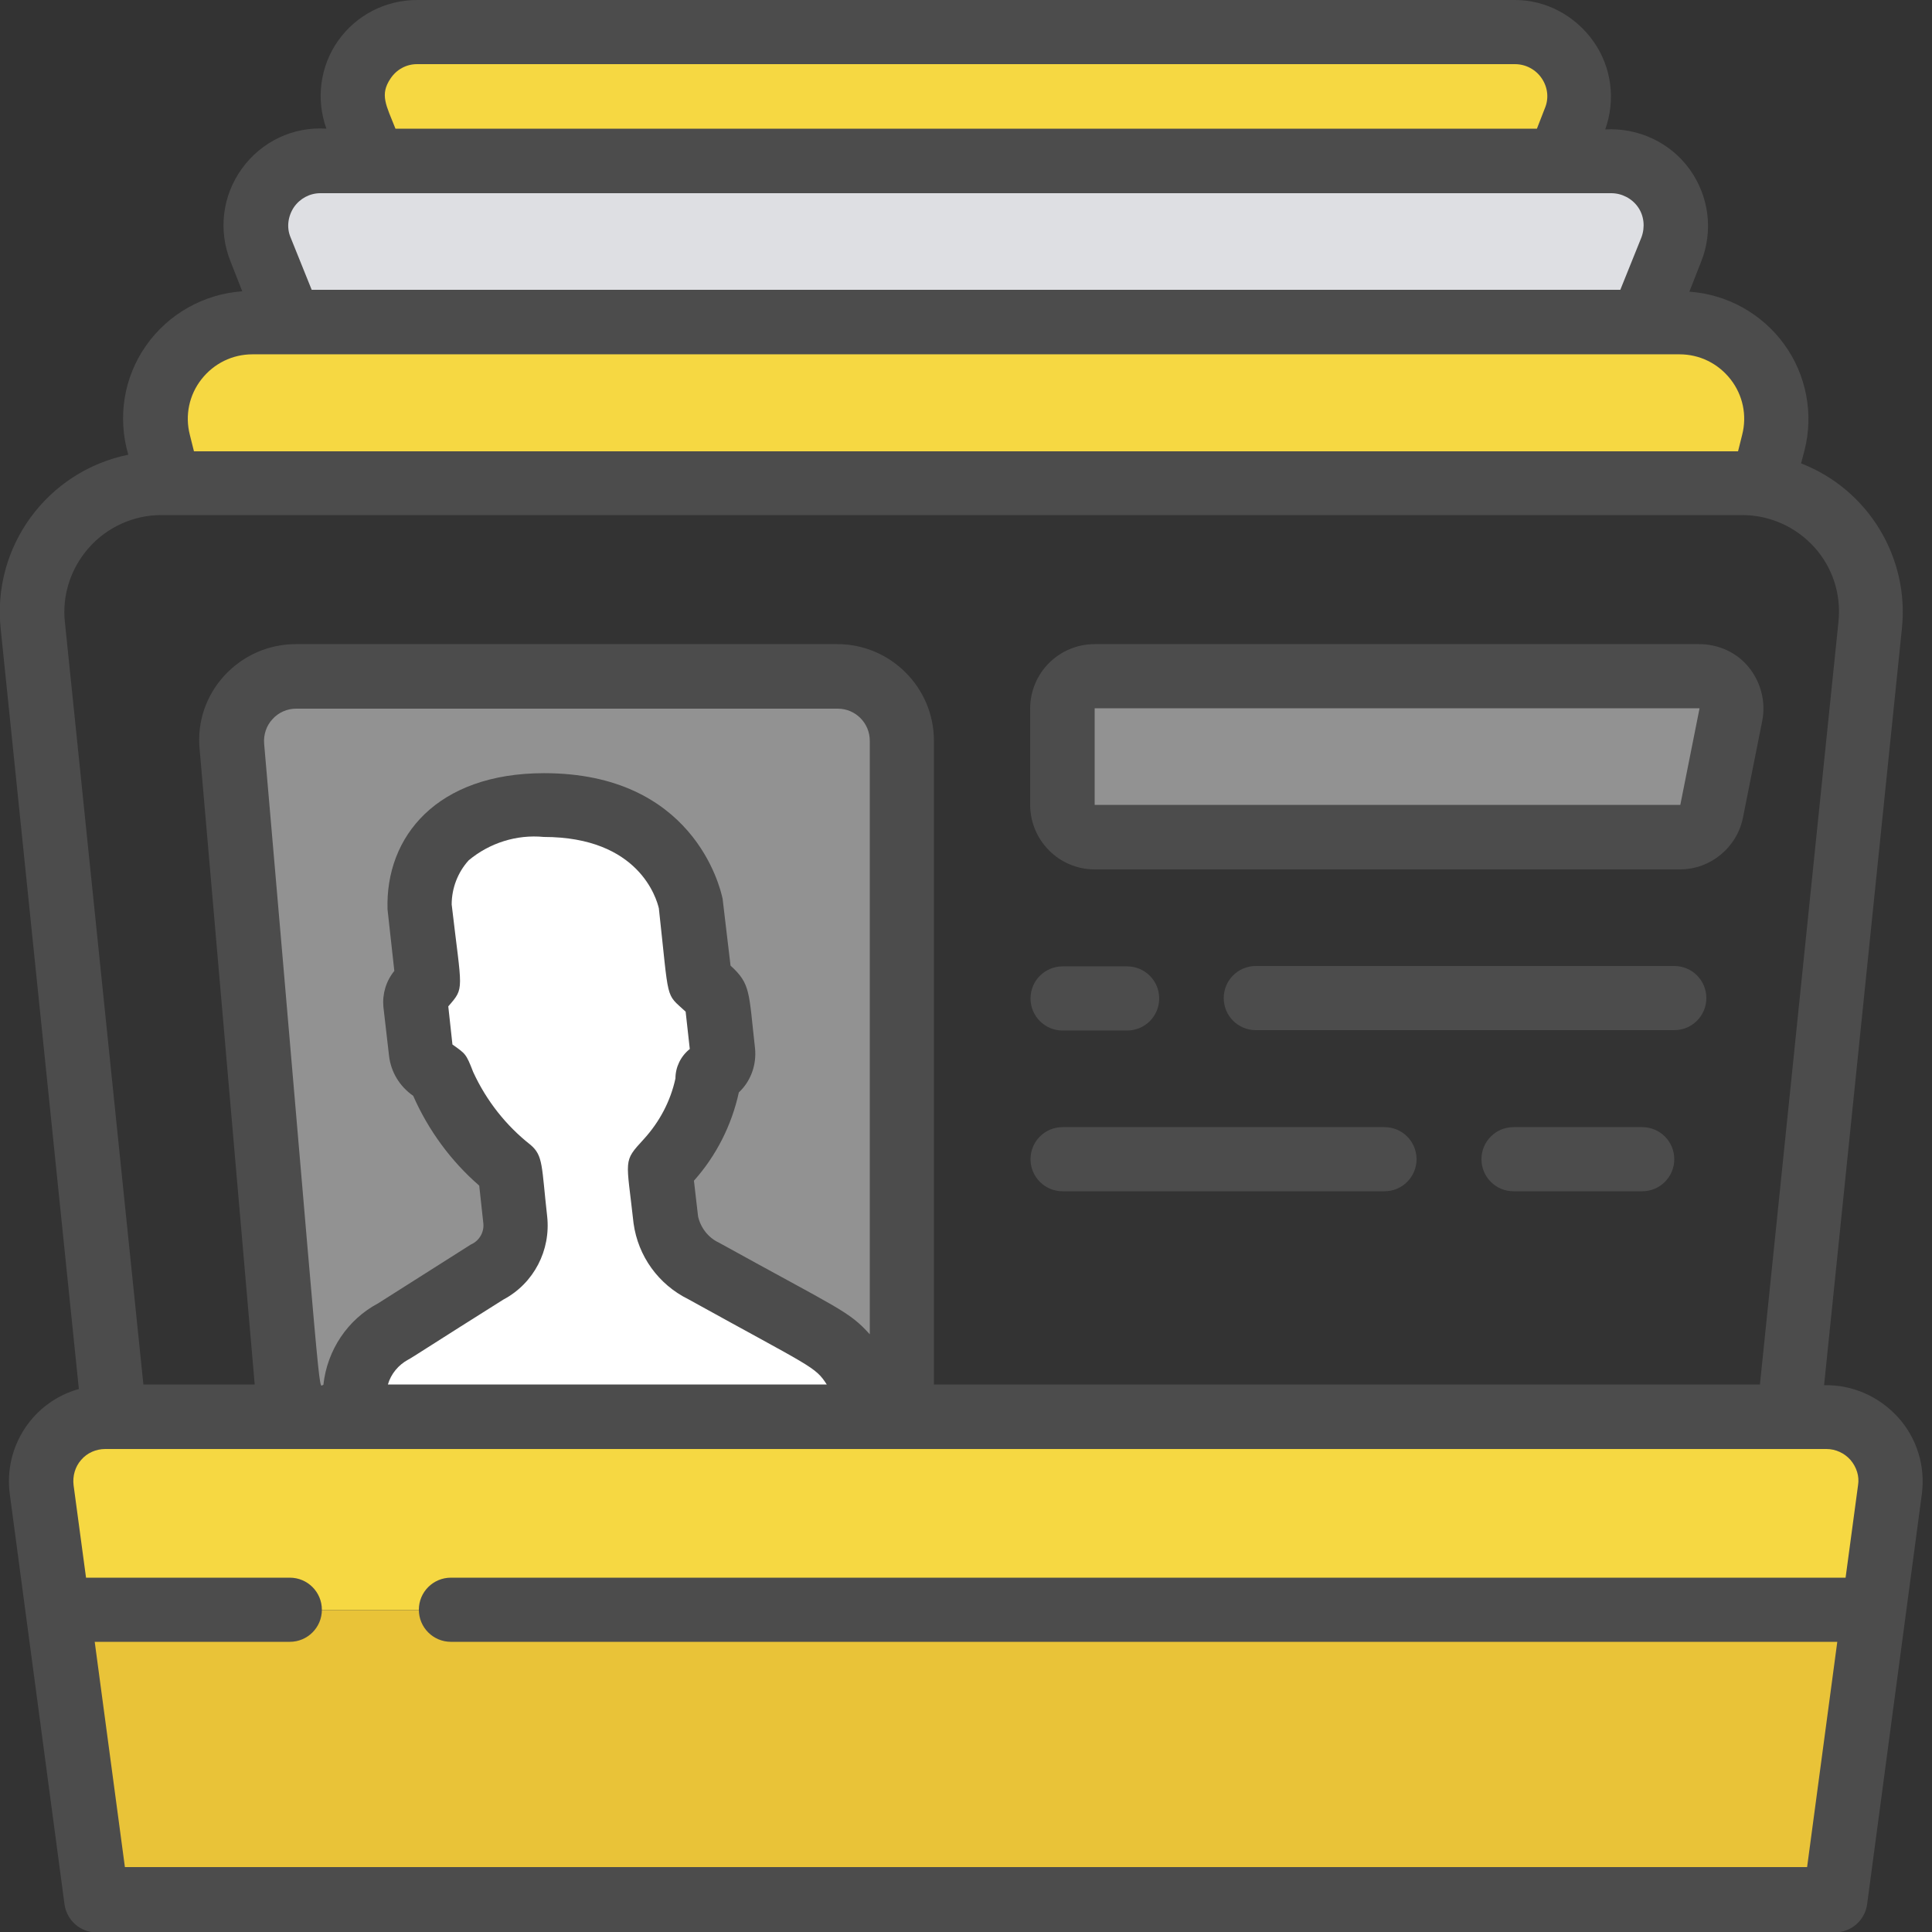 <?xml version="1.0" encoding="utf-8"?>
<!-- Generator: Adobe Illustrator 24.1.0, SVG Export Plug-In . SVG Version: 6.00 Build 0)  -->
<svg version="1.1" id="Camada_1" xmlns="http://www.w3.org/2000/svg" xmlns:xlink="http://www.w3.org/1999/xlink" x="0px" y="0px"
	 viewBox="0 0 512 512" style="enable-background:new 0 0 512 512;" xml:space="preserve">
<rect x="0" y="0" width="512" height="512" fill="#333333" stroke="none"/>
<style type="text/css">
	.st0{opacity:0;fill:#DEDFE3;}
	.st1{fill:#F6D842;}
	.st2{fill:#E9C338;}
	.st3{fill:#DEDFE3;}
	.st4{fill:#929292;}
	.st5{fill-rule:evenodd;clip-rule:evenodd;fill:#FFFFFF;}
	.st6{fill:#4C4C4C;}
</style>
<path id="Shape" class="st0" d="M498.3,394.8c-5.3,39.5-2.4,18-14.5,108.7H23c-12.2-91.2-9.3-70-14.5-108.7
	c-0.6-4.9,0.9-9.8,4.1-13.5s7.9-5.8,12.8-5.8h2.3L6.1,165.8c-1.1-10,2.3-20,9.3-27.3s16.8-11.1,26.8-10.5l-2.7-10.8
	c-1.9-7.7-0.2-15.8,4.6-22s12.3-9.9,20.2-9.9h9.9L66.5,66c-2.1-5.2-1.4-11.2,1.7-15.9c3.2-4.7,8.4-7.5,14.1-7.5h14.1l-4.3-10.8
	C90,26.7,90.7,20.7,93.8,16s8.4-7.5,14.1-7.5h291c5.6,0,10.9,2.8,14.1,7.5s3.8,10.6,1.7,15.9l-4.3,10.8h14.1
	c5.6,0,10.9,2.8,14.1,7.5s3.8,10.6,1.7,15.9l-7.7,19.3h9.9c7.9,0,15.3,3.6,20.2,9.9s6.6,14.3,4.6,22c-0.1,0.6-2.7,10.7-2.8,11.3
	c17.9,2.9,30.4,19.3,28.4,37.4l-21.5,209.7h10c4.9,0,9.6,2.1,12.8,5.8S498.9,389.9,498.3,394.8L498.3,394.8z"/>
<path id="Shape_2_" class="st1" d="M498.3,394.8l-4.3,31.9H12.7l-4.3-31.9c-0.6-4.9,0.9-9.8,4.1-13.5s7.9-5.8,12.8-5.8h456
	c4.9,0,9.6,2.1,12.8,5.8C497.4,385,498.9,389.9,498.3,394.8L498.3,394.8z"/>
<path id="Shape_4_" class="st2" d="M494,426.7l-10.2,76.8H23l-10.2-76.8H494z"/>
<path id="Shape_6_" class="st1" d="M467.3,117.2c-0.1,0.6-2.7,10.7-2.8,11.3c-4.6-0.7,24.3-0.4-422.3-0.4l-2.7-10.8
	c-1.9-7.7-0.2-15.8,4.6-22s12.3-9.9,20.2-9.9h378.2c7.9,0,15.3,3.6,20.2,9.9S469.2,109.5,467.3,117.2L467.3,117.2z"/>
<path id="Shape_8_" class="st3" d="M440.3,66l-7.7,19.3H74.2L66.5,66c-2.1-5.2-1.4-11.2,1.7-15.9c3.2-4.7,8.4-7.5,14.1-7.5h342.2
	c5.6,0,10.9,2.8,14.1,7.5S442.4,60.8,440.3,66z"/>
<path id="Shape_10_" class="st1" d="M414.7,31.9l-4.3,10.8h-314l-4.3-10.8C90,26.7,90.7,20.7,93.8,16c3.2-4.7,8.4-7.5,14.1-7.5h291
	c5.6,0,10.9,2.8,14.1,7.5C416.1,20.7,416.8,26.7,414.7,31.9z"/>
<path id="Shape_11_" class="st4" d="M74.2,375.5L58.7,197.7c-0.4-4.8,1.2-9.5,4.4-13s7.8-5.5,12.6-5.5h143.5
	c9.4,0,17.1,7.6,17.1,17.1v179.2H74.2z"/>
<path id="Shape_12_" class="st4" d="M442.7,221.9H287.5c-4.7,0-8.5-3.8-8.5-8.5v-25.6c0-4.7,3.8-8.5,8.5-8.5h160.3
	c2.6,0,5,1.1,6.6,3.1s2.3,4.6,1.8,7.1L451,215C450.2,219,446.7,221.9,442.7,221.9L442.7,221.9z"/>
<path id="Shape_13_" class="st5" d="M94.3,375.5l-0.3-3c-0.9-8,3.1-15.8,10.2-19.6c0.6-0.3,7.6-5.4,25.1-15.9
	c4.9-2.7,7.8-8.1,7.3-13.7l-1.5-13.4c-7.6-6-13.6-13.8-17.6-22.6c-1.2-3-0.5-2-3.1-3.9c-3.3-2.4-2.8-4.3-4.3-17.6
	c-0.3-2.3,2.1-4.4,3.4-5.9l-2.2-19.9c-0.1-3.5,0.6-26.7,33-26.7c32.2,0,38.2,22.9,39,26.5l2.3,20.1c3.3,3,4.5,4,4.7,5.8
	c1.4,12.9,2.6,15.2-0.3,17.6c-2.2,1.9-1.7,0.9-2.2,3.9c-1.8,8.6-6.2,16.5-12.5,22.6l1.5,13.4c1,5.9,4.7,11,10.1,13.6
	c0.3,0.2,28.7,15.9,29.1,16.1c7.8,3.6,13.2,11,14.3,19.5l0.3,3H94.3V375.5z"/>
<path id="Shape_14_" class="st6" d="M20.9,368.1c-12.2,3.4-20,15.3-18.3,27.9l14.5,108.7c0.6,4.2,4.2,7.4,8.4,7.4h460.8
	c4.3,0,7.9-3.2,8.5-7.4L509.3,396c1-7.4-1.3-14.9-6.3-20.4s-12.1-8.7-19.6-8.5L504,166.8c2.1-19-8.9-37.1-26.7-44l0.9-3.4
	c2.5-9.7,0.5-20.1-5.4-28.2S457.7,78,447.7,77.3l3.1-7.9c3.3-8.2,2.1-17.4-3-24.5s-13.6-11.1-22.4-10.6c2.8-7.8,1.7-16.5-3.1-23.3
	S409.8,0,401.5,0h-291c-8.3,0-16.1,4-20.9,10.8s-5.9,15.5-3.1,23.3c-8.8-0.6-17.2,3.4-22.4,10.6s-6.3,16.4-3,24.6l3.1,7.9
	c-10.2,0.7-19.6,6-25.5,14.4s-7.6,19-4.7,28.9c-21.5,4.4-36.2,24.4-33.8,46.3L20.9,368.1z M484,384c2.5,0,4.8,1.1,6.4,2.9
	c1.6,1.9,2.4,4.3,2,6.7l-3.3,24.5H119.5c-4.7,0-8.5,3.8-8.5,8.5s3.8,8.5,8.5,8.5h367.4l-8,59.7H33.1l-8-59.7h51.7
	c4.7,0,8.5-3.8,8.5-8.5s-3.8-8.5-8.5-8.5h-54l-3.3-24.5c-0.3-2.4,0.4-4.9,2-6.7c1.6-1.9,4-2.9,6.4-2.9H484z M145,322.3
	c-1.5-13.3-1-16-4.4-18.9c-6.5-5.1-11.7-11.7-15.2-19.3c-1.9-4.9-2-4.8-5.5-7.3l-1.1-10.1c4.4-5.1,3.6-3.8,0.9-27
	c0-4.3,1.6-8.5,4.5-11.7c5.5-4.6,12.7-6.9,19.9-6.2c25.3,0,29.9,16.4,30.5,18.9c2.8,25.3,1.6,22.3,7.1,27.4l1.1,9.9
	c-2.4,1.9-3.8,4.8-3.8,7.8c-1.3,6-4.2,11.5-8.4,16.1c-5.6,6.1-4.6,5-2.7,22.3c1.2,8.7,6.6,16.2,14.5,20.1
	c32.9,18.2,33.6,17.8,36.7,22.6H102.8c0.8-2.8,2.8-5.2,5.4-6.6c0.7-0.3,6.9-4.4,25.2-15.9C141.5,340.1,146,331.3,145,322.3
	L145,322.3z M190.5,329.3c-2.8-1.3-4.8-3.9-5.5-6.9l-1.1-9.5c5.9-6.6,10-14.7,11.9-23.4c3.2-3,4.7-7.3,4.3-11.6
	c-1.7-15-1.1-17.1-6.5-22l-2.1-17.7c-0.7-3.4-8-33.3-47.3-33.3c-28.4,0-42.1,16.8-41.5,36.1l1.8,16.3c-2.2,2.7-3.2,6.1-2.9,9.5
	l1.5,13c0.5,4.3,2.8,8.1,6.4,10.6c4,9.1,10,17.3,17.5,23.8l1.1,10.1c0.2,2.4-1.2,4.6-3.3,5.5l-24.6,15.6
	c-8.1,4.3-13.5,12.4-14.5,21.6c-1.5,0,0.2,13.3-15.7-169.9c-0.2-2.4,0.6-4.8,2.2-6.5c1.6-1.8,3.9-2.8,6.3-2.8H222
	c4.7,0,8.5,3.8,8.5,8.5v157.3C224.9,347.4,222.5,347,190.5,329.3L190.5,329.3z M103.5,20.8c1.6-2.4,4.2-3.8,7-3.8h291
	c2.8,0,5.5,1.4,7.1,3.8s1.9,5.3,0.8,7.9l-2.1,5.4H104.8C102.3,27.8,100.6,25.1,103.5,20.8z M84.9,51.2H427c2.8,0,5.5,1.4,7.1,3.7
	s1.9,5.3,0.9,8l-5.6,13.9H82.6L77,62.9c-1.1-2.6-0.7-5.6,0.9-8C79.5,52.6,82.1,51.2,84.9,51.2L84.9,51.2z M66.9,93.9h378.2
	c5.3,0,10.2,2.4,13.5,6.6s4.4,9.6,3.1,14.7l-1.1,4.4H51.4l-1.1-4.4c-1.3-5.1-0.2-10.5,3.1-14.7S61.6,93.9,66.9,93.9z M42.7,136.5
	h419c7.3,0,14.2,3.1,19.1,8.5s7.2,12.6,6.4,19.9l-20.8,202H247.5V196.3c0-14.1-11.5-25.6-25.6-25.6H78.4c-7.2,0-14,3-18.9,8.3
	s-7.3,12.4-6.6,19.5l14.6,168.4H38l-20.8-202c-0.8-7.2,1.6-14.4,6.4-19.8S35.4,136.5,42.7,136.5L42.7,136.5z"/>
<path id="Shape_15_" class="st6" d="M290.1,230.4h155.1c8.1,0,15.1-5.8,16.7-13.7l5.1-25.6c1-5-0.3-10.2-3.5-14.2s-8.1-6.2-13.2-6.2
	H290.1c-9.4,0-17.1,7.6-17.1,17.1v25.6C273.1,222.8,280.7,230.4,290.1,230.4z M290.1,187.7h160.3l-5.1,25.6c0,11.1,0,11.7,0,0H290.1
	V187.7z"/>
<path id="Shape_16_" class="st6" d="M281.6,273.1h17.1c4.7,0,8.5-3.8,8.5-8.5s-3.8-8.5-8.5-8.5h-17.1c-4.7,0-8.5,3.8-8.5,8.5
	S276.9,273.1,281.6,273.1z"/>
<path id="Shape_17_" class="st6" d="M443.7,256H332.8c-4.7,0-8.5,3.8-8.5,8.5s3.8,8.5,8.5,8.5h110.9c4.7,0,8.5-3.8,8.5-8.5
	S448.4,256,443.7,256z"/>
<path id="Shape_18_" class="st6" d="M281.6,315.7h85.3c4.7,0,8.5-3.8,8.5-8.5s-3.8-8.5-8.5-8.5h-85.3c-4.7,0-8.5,3.8-8.5,8.5
	S276.9,315.7,281.6,315.7z"/>
<path id="Shape_19_" class="st6" d="M435.2,298.7h-34.1c-4.7,0-8.5,3.8-8.5,8.5s3.8,8.5,8.5,8.5h34.1c4.7,0,8.5-3.8,8.5-8.5
	S439.9,298.7,435.2,298.7z"/>
</svg>
